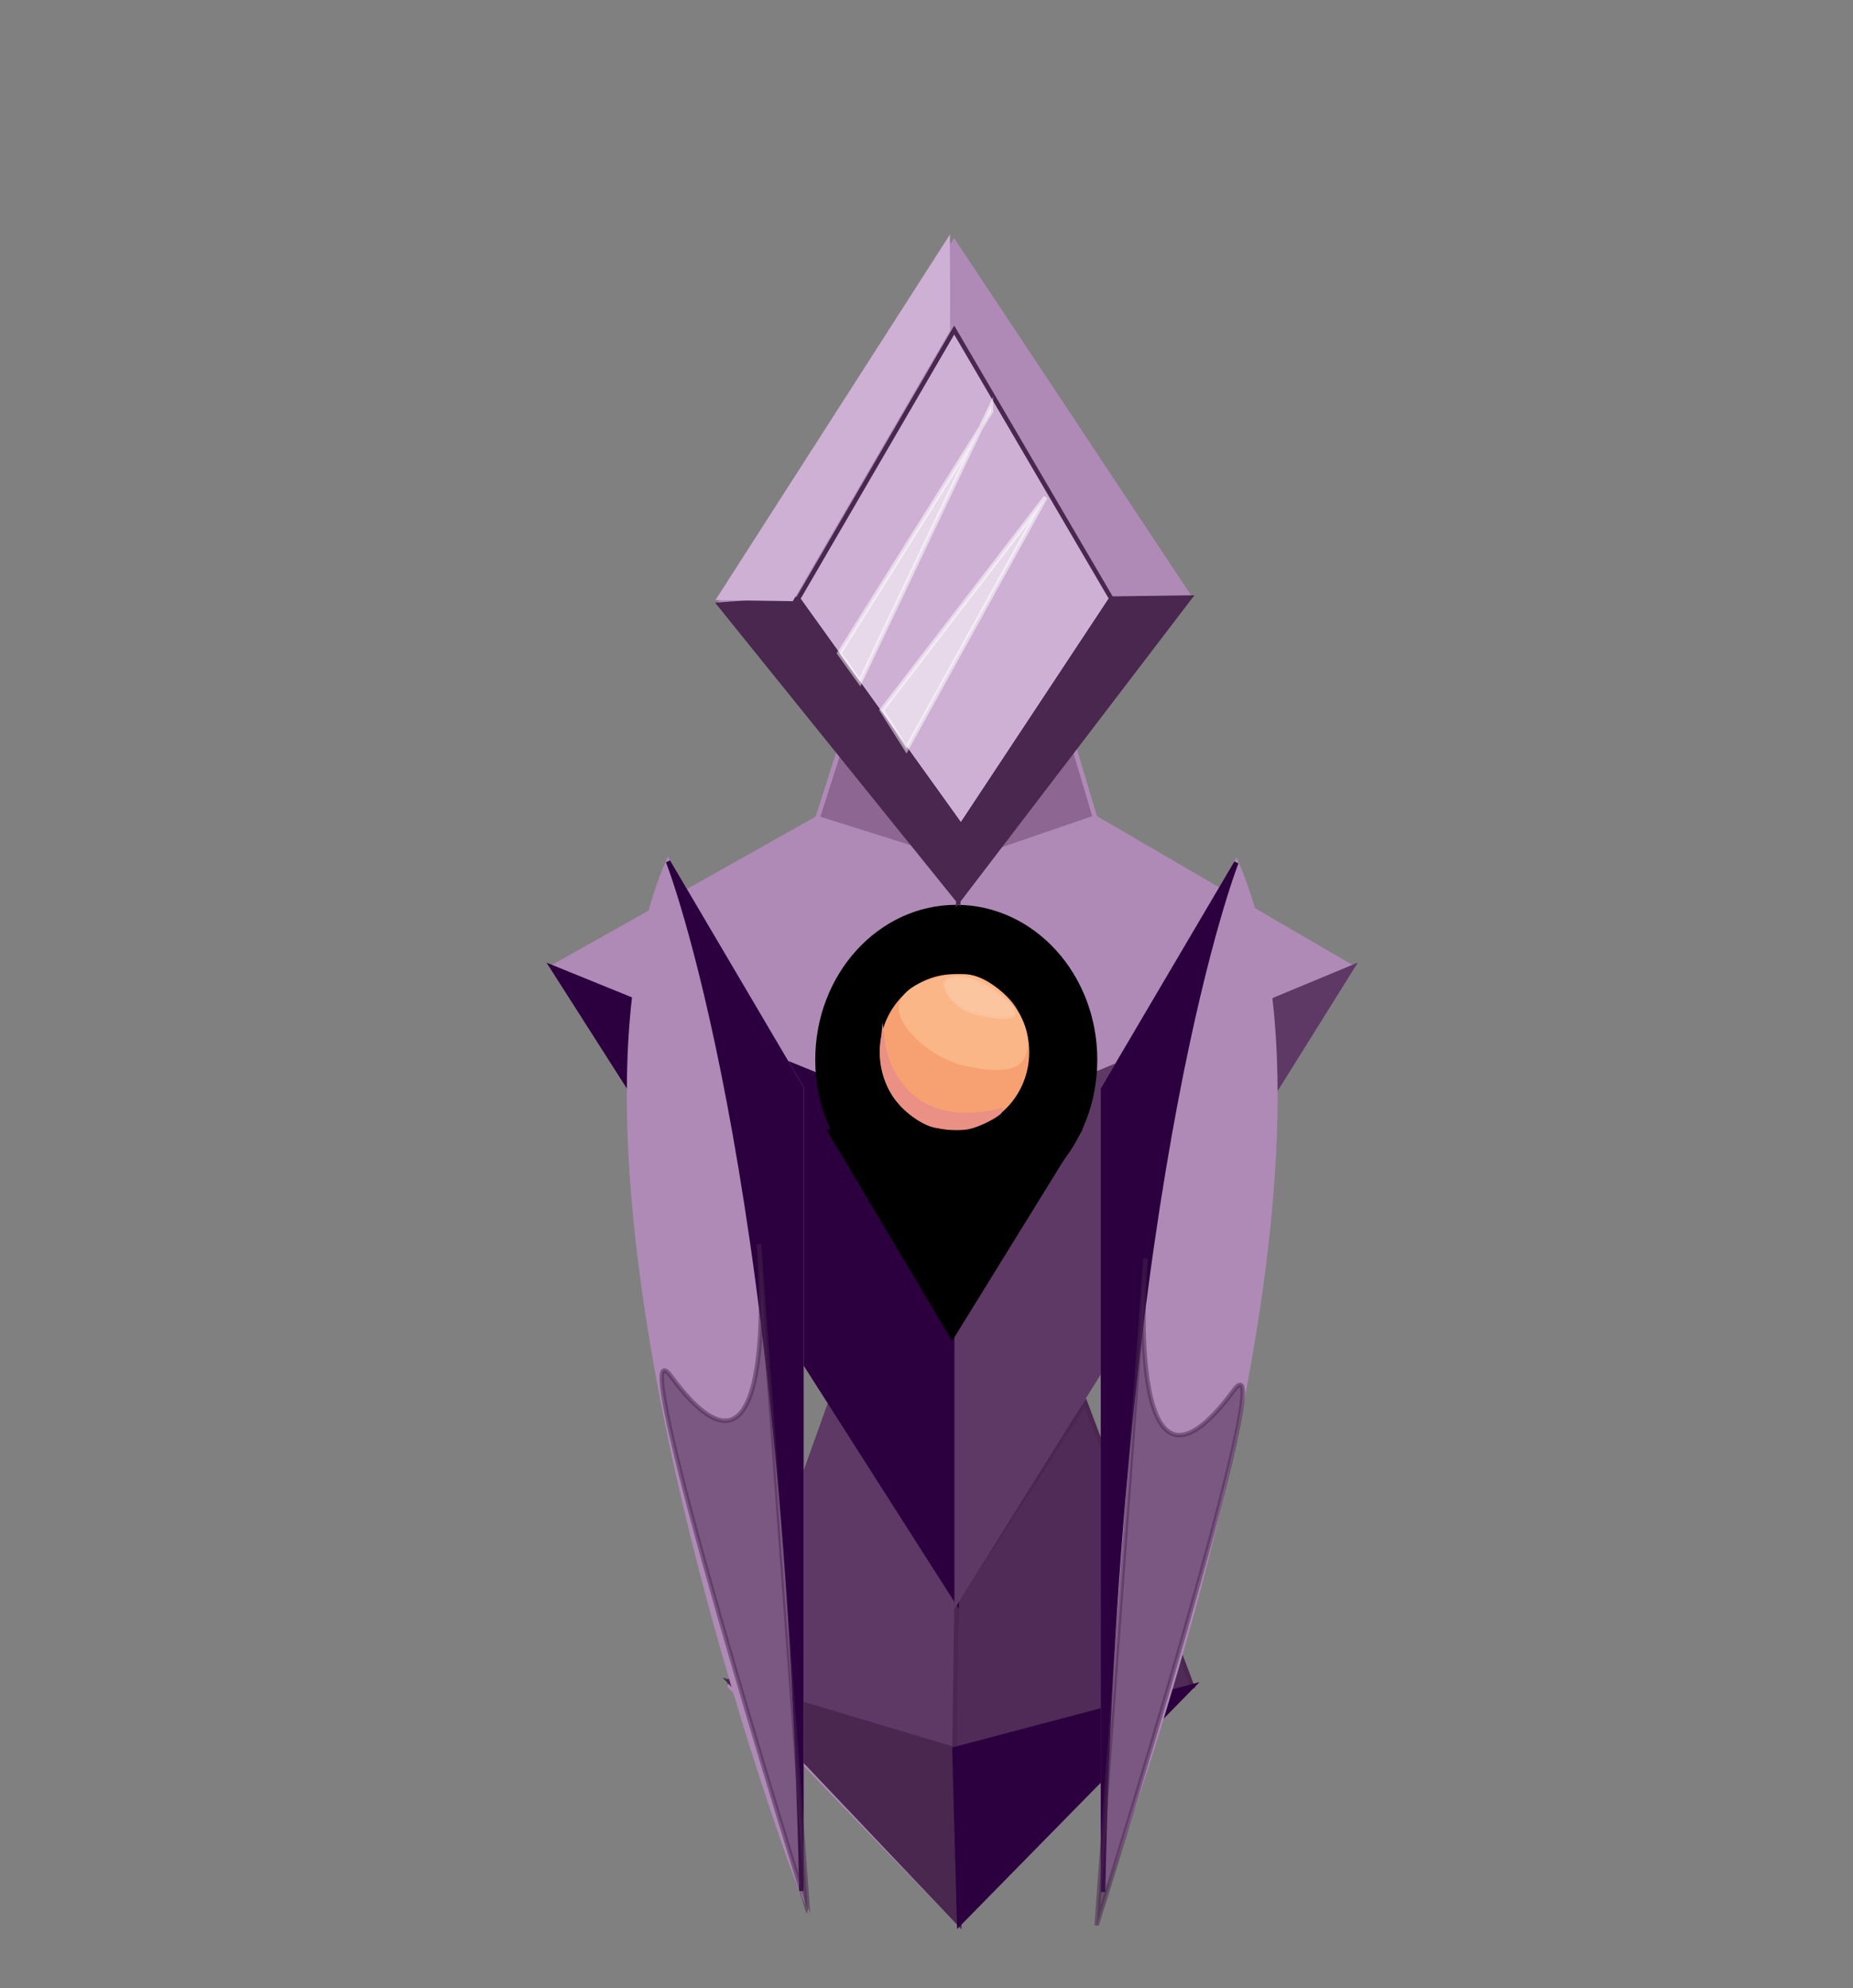 <?xml version="1.0" encoding="utf-8"?>
<!-- Generator: Adobe Illustrator 16.0.3, SVG Export Plug-In . SVG Version: 6.00 Build 0)  -->
<!DOCTYPE svg PUBLIC "-//W3C//DTD SVG 1.1//EN" "http://www.w3.org/Graphics/SVG/1.1/DTD/svg11.dtd">
<svg version="1.1" id="Layer_4" xmlns="http://www.w3.org/2000/svg" xmlns:xlink="http://www.w3.org/1999/xlink" x="0px" y="0px"
	 width="411px" height="441px" viewBox="0 0 411 441" enable-background="new 0 0 411 441" xml:space="preserve">
<rect x="0" y="0" width="411" height="441" fill="#808080" stroke="none"/>
<polygon fill="#AF8AB6" stroke="#AF8AB6" stroke-miterlimit="10" points="264.432,374.024 212.185,235.326 161.91,374.024 
	212.755,426.66 "/>
<polygon fill="#AF8AB6" stroke="#AF8AB6" stroke-miterlimit="10" points="299.921,214.552 212.185,355.137 122.478,214.552 
	212.755,163.802 "/>
<polygon fill="#5E3965" stroke="#5E3965" stroke-miterlimit="10" points="211.703,387.964 161.91,373.081 184.142,311.189 
	212.185,355.137 "/>
<polygon fill="#512B58" stroke="#49274F" stroke-miterlimit="10" points="264.432,374.024 211.703,387.964 212.185,355.137 
	240.763,311.189 "/>
<polygon fill="#49274F" stroke="#49274F" stroke-miterlimit="10" points="212.755,426.66 161.91,373.081 211.703,387.964 "/>
<polygon fill="#2C003E" stroke="#2C003E" stroke-miterlimit="10" points="264.432,374.024 211.703,387.964 212.755,426.66 "/>
<polygon fill="#2C003E" stroke="#2C003E" stroke-miterlimit="10" points="122.478,214.552 212.185,251.043 212.185,355.137 "/>
<polygon fill="#5E3965" stroke="#5E3965" stroke-miterlimit="10" points="299.921,214.552 212.185,251.043 212.185,355.137 "/>
<polygon stroke="#000000" stroke-miterlimit="10" points="184.176,251.043 211.2,296.436 239.231,251.043 "/>
<polygon fill="#8D6692" stroke="#AF8AB6" stroke-miterlimit="10" points="195.247,137.952 181.326,181.471 213.203,191.512 
	212.625,159.494 "/>
<polygon fill="#8D6692" stroke="#AF8AB6" stroke-miterlimit="10" points="242.882,181.342 213.203,191.512 212.625,159.494 
	229.92,137.952 "/>
<ellipse stroke="#000000" stroke-miterlimit="10" cx="212.104" cy="235.044" rx="30.778" ry="33.858"/>
<path fill="#8D6692" stroke="#AF8AB6" stroke-miterlimit="10" d="M303.092,163.802"/>
<polygon opacity="0.5" fill="#49274F" stroke="#49274F" stroke-miterlimit="10" points="212.961,178.117 188.355,159.494 
	193.71,137.952 212.625,159.494 229.766,137.952 235.919,158.034 "/>
<path fill="#49274F" stroke="#49274F" stroke-miterlimit="10" d="M561.5,252.712"/>
<path fill="#F7A173" stroke="#F7A173" stroke-miterlimit="10" d="M227.783,233.346c0,9.271-7.2,16.787-16.08,16.787
	s-16.08-7.516-16.08-16.787c0-1.041,0.09-2.059,0.264-3.047c1.373-7.817,7.932-13.741,15.816-13.741
	C220.583,216.558,227.783,224.074,227.783,233.346z"/>
<path fill="#EA9085" stroke="#EA9085" stroke-miterlimit="10" d="M221.889,246.336c-23.487,5.613-26.071-14.94-26.071-14.94
	c-0.759,7.97,3.378,12.501,3.378,12.501s4.538,5.508,9.076,5.852c4.538,0.344,5.61,0.93,9.536-0.869
	C221.733,247.081,221.889,246.336,221.889,246.336z"/>
<path fill="#FAB687" stroke="#FAB687" stroke-miterlimit="10" d="M226.908,234.194c-1.599,3.727-8.359,2.712-13.159,1.61
	c-6.855-1.574-13.908-8.112-13.908-12.209c0-4.098,6.896-7.037,13.908-7.037S229.854,227.326,226.908,234.194z"/>
<path opacity="0.2" fill="#FFFFFF" stroke="#FAB687" stroke-miterlimit="10" d="M225.262,224.51c0.372,2.562-6.553,1.166-9.34,0.442
	c-3.544-0.921-6.607-4.278-6.607-6.614c0-2.335,4.626-2.346,8.121-0.681C220.65,219.188,224.926,222.202,225.262,224.51z"/>
<g>
	<path fill="#AF8AB6" stroke="#AF8AB6" stroke-miterlimit="10" d="M274.222,191.312l-29.572,50.21v178.124
		C244.649,419.646,304.782,262.077,274.222,191.312z"/>
	<path fill="#2C003E" stroke="#2C003E" stroke-miterlimit="10" d="M244.649,419.646c3.376-162.039,29.572-228.334,29.572-228.334
		l-29.572,50.21V419.646z"/>
	<path opacity="0.5" fill="#49274F" stroke="#49274F" stroke-miterlimit="10" d="M273.595,308.435
		c-24.802,33.562-19.514-29.301-19.514-29.301l-10.843,147.933C243.238,427.066,285.238,292.679,273.595,308.435z"/>
</g>
<g>
	<path fill="#AF8AB6" stroke="#AF8AB6" stroke-miterlimit="10" d="M148.186,191.079l29.574,50.21v178.124
		C177.76,419.413,117.627,261.844,148.186,191.079z"/>
	<path fill="#2C003E" stroke="#2C003E" stroke-miterlimit="10" d="M177.76,419.413c-3.378-162.039-29.574-228.334-29.574-228.334
		l29.574,50.21V419.413z"/>
	<path opacity="0.5" fill="#49274F" stroke="#49274F" stroke-miterlimit="10" d="M148.829,305.246
		c24.802,33.562,19.513-29.301,19.513-29.301l10.844,147.934C179.185,423.879,137.185,289.49,148.829,305.246z"/>
</g>
<g>
	<polygon fill="#AF8AB6" stroke="#AF8AB6" stroke-miterlimit="10" points="263.916,132.533 213.534,198.271 159.595,134.097 
		211.631,53.707 	"/>
	<polygon fill="#CEB0D4" stroke="#49274F" stroke-miterlimit="10" points="246.504,132.776 213.142,183.241 176.986,132.834 
		211.646,73.2 	"/>
	<polygon fill="#49274F" stroke="#49274F" stroke-miterlimit="10" points="159.595,134.097 176.986,132.834 213.142,183.241 
		212.564,199.758 	"/>
	<polygon fill="#CEB0D4" stroke="#CEB0D4" stroke-miterlimit="10" points="210.207,53.707 210.222,73.2 175.56,132.834 
		159.595,132.608 	"/>
	<polygon fill="#49274F" stroke="#49274F" stroke-miterlimit="10" points="263.916,132.533 246.504,132.776 213.142,183.241 
		212.564,199.758 	"/>
	<polygon opacity="0.5" fill="#FFFFFF" stroke="#FFFFFF" stroke-miterlimit="10" points="219.81,91.23 186.155,144.878 
		190.736,151.264 219.792,90.117 	"/>
	<polygon opacity="0.5" fill="#FFFFFF" stroke="#FFFFFF" stroke-miterlimit="10" points="195.596,157.506 201.047,166.146 
		231.922,110.256 	"/>
</g>
</svg>
